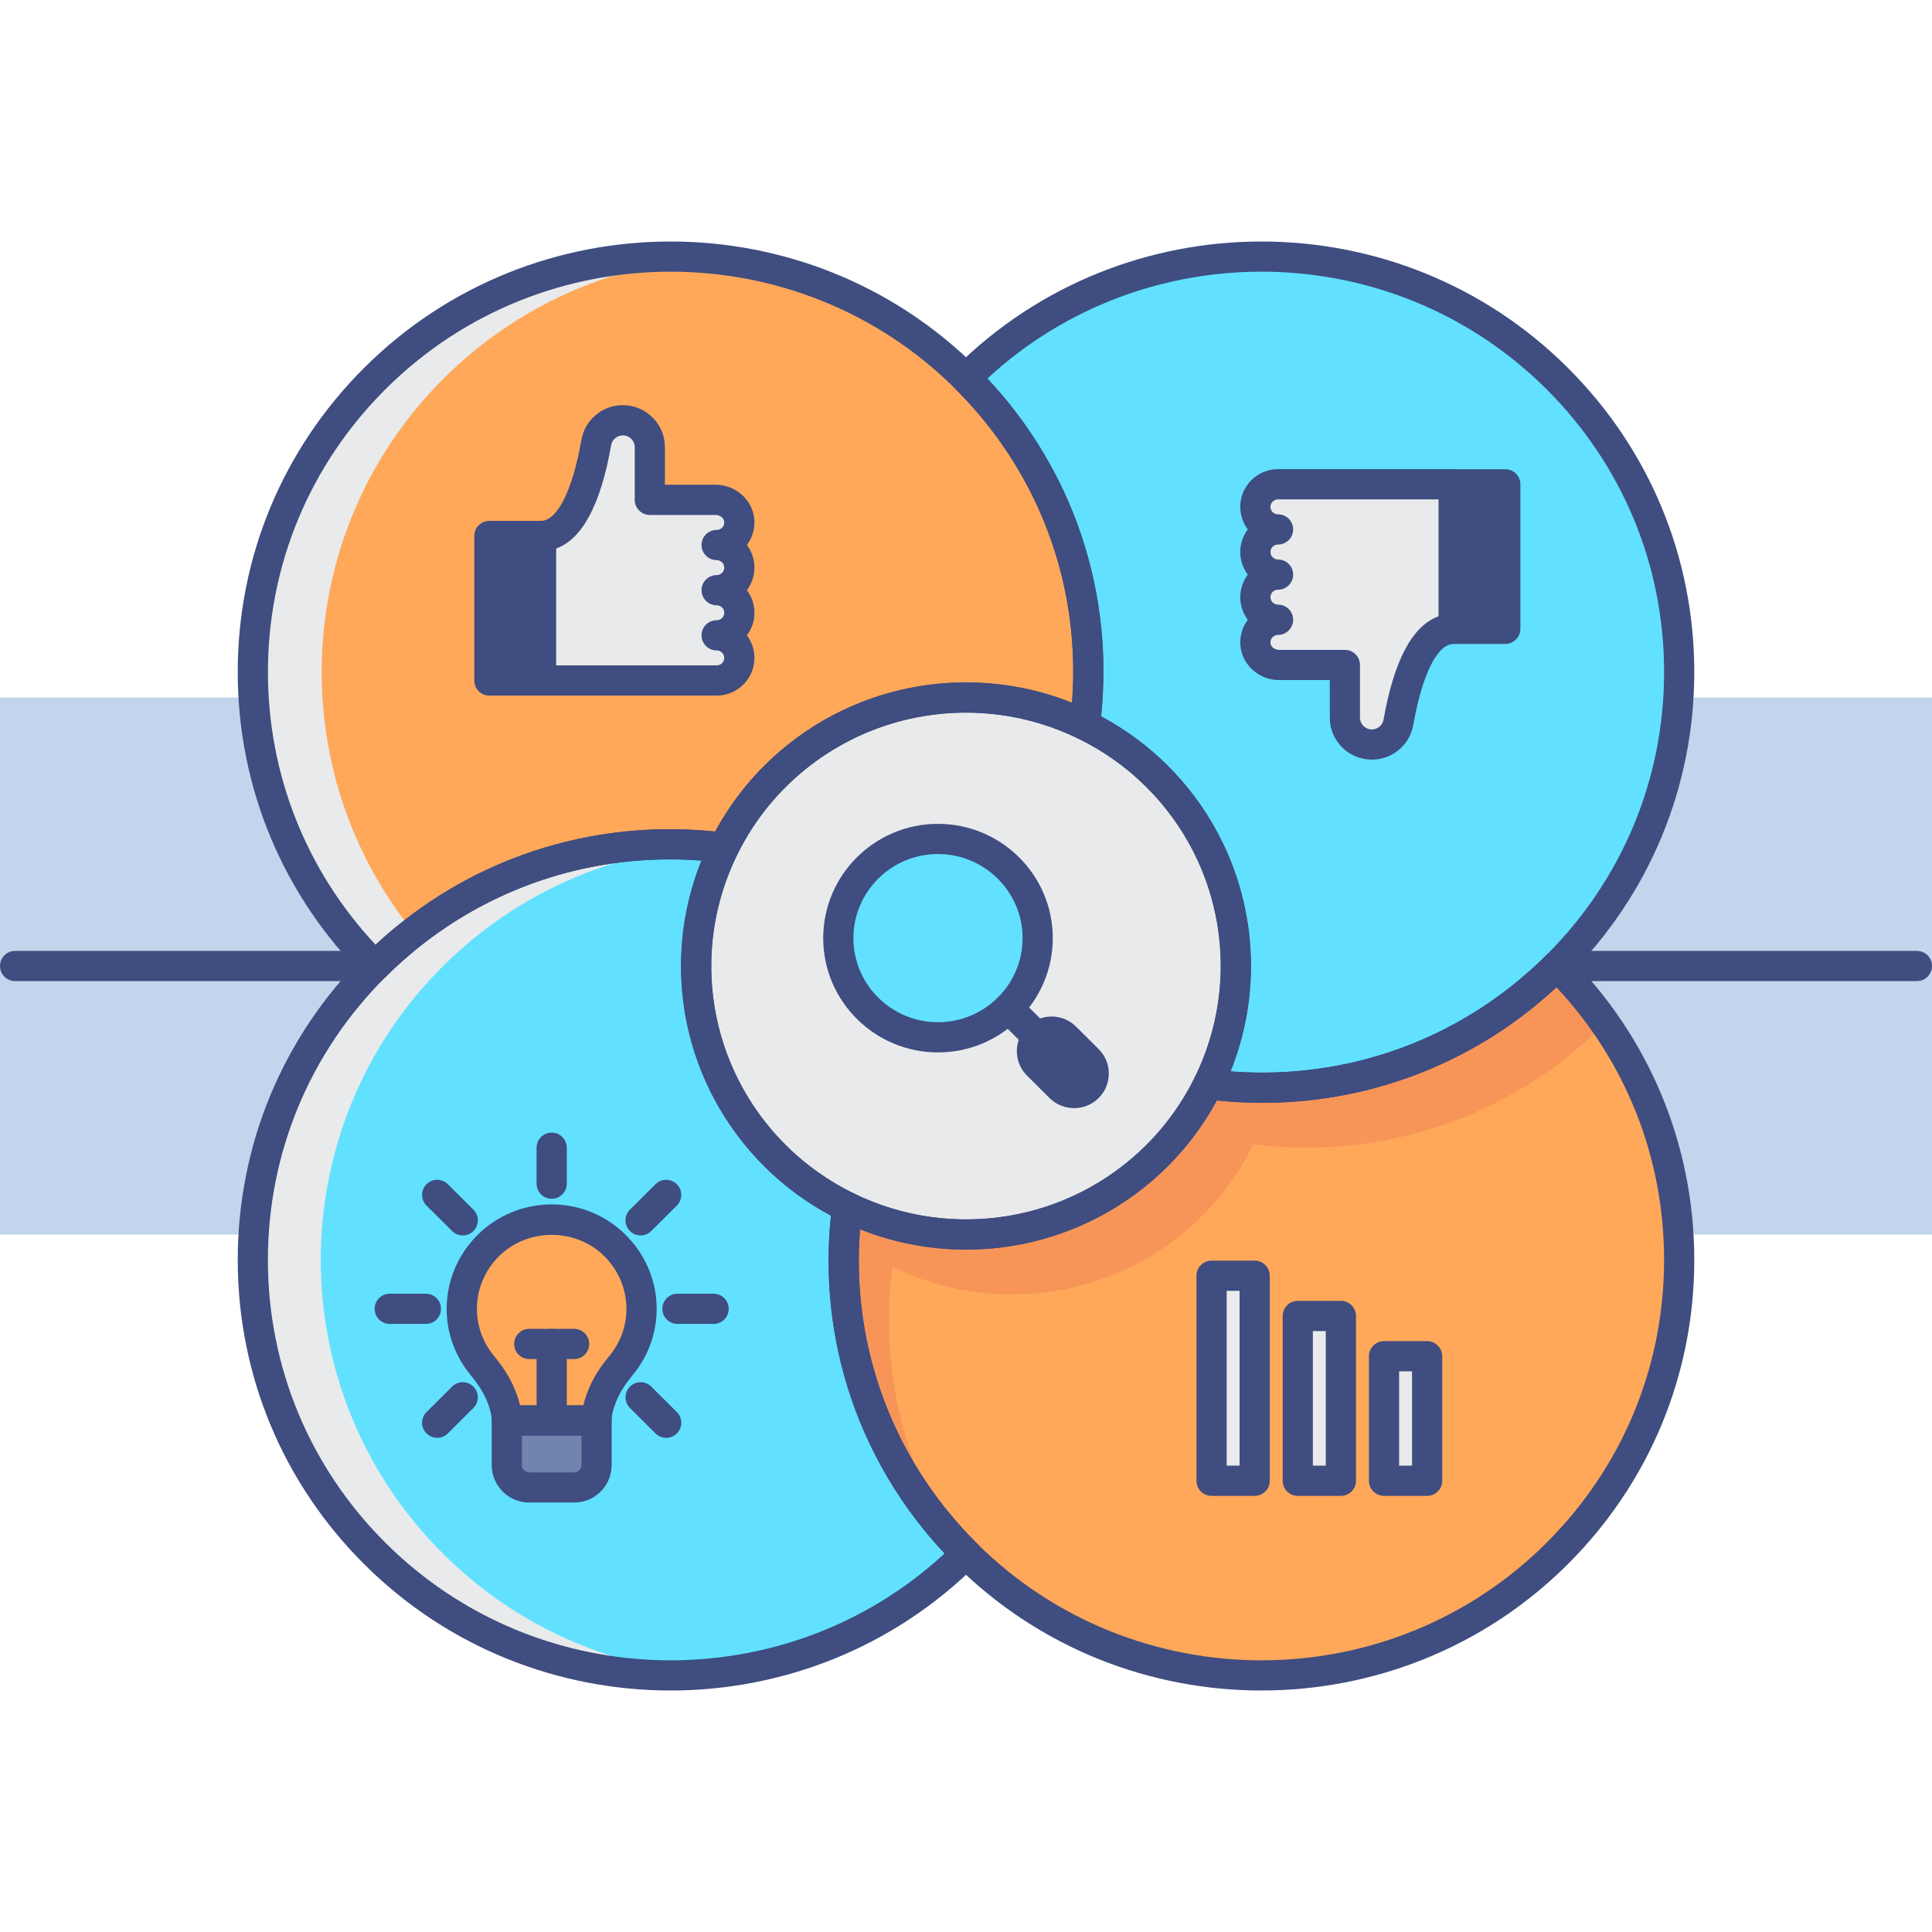 <?xml version="1.0" encoding="utf-8"?>
<!-- Generator: Adobe Illustrator 22.0.0, SVG Export Plug-In . SVG Version: 6.00 Build 0)  -->
<svg version="1.1" id="MARKET_RESEARCH_ICON_SET" xmlns="http://www.w3.org/2000/svg" xmlns:xlink="http://www.w3.org/1999/xlink"
	 x="0px" y="0px" viewBox="0 0 128 128" style="enable-background:new 0 0 128 128;" xml:space="preserve">
<style type="text/css">
	.st0{fill:#C2D5EC;}
	.st1{fill:#61E1FF;}
	.st2{fill:#7184AF;}
	.st3{fill:#F8F8F8;}
	.st4{fill:#3F4D81;}
	.st5{fill:#3F4D80;}
	.st6{fill:#E9EAEB;}
	.st7{fill:#F79559;}
	.st8{fill:#FFA85A;}
</style>
<g>
	<g>
		<g>
			<rect y="46.207" class="st0" width="128" height="35.587"/>
		</g>
		<g>
			<path class="st8" d="M64,25.053c-10.809-10.755-28.334-10.755-39.143,0c-10.809,10.755-10.81,28.192,0,38.947l0,0
				c6.305-6.273,14.893-8.88,23.102-7.835c0.844-1.712,1.966-3.322,3.397-4.746c5.553-5.525,13.843-6.641,20.52-3.38
				C72.925,39.871,70.305,31.326,64,25.053z"/>
		</g>
		<g>
			<path class="st6" d="M46.71,17.086c-6.31,0.507-12.47,3.174-17.3,7.97c-10.08,10.039-10.75,25.9-2.01,36.715
				c-0.88,0.677-1.73,1.423-2.54,2.229c-10.81-10.756-10.81-28.188,0-38.944C30.85,19.096,38.89,16.439,46.71,17.086z"/>
		</g>
		<g>
			<path class="st8" d="M103.143,64L103.143,64c-6.305,6.273-14.893,8.88-23.102,7.836c-0.845,1.712-1.966,3.322-3.397,4.746
				c-5.553,5.525-13.843,6.641-20.52,3.38c-1.05,8.167,1.57,16.713,7.875,22.986c10.809,10.755,28.334,10.755,39.143,0
				S113.953,74.755,103.143,64z"/>
		</g>
		<g>
			<path class="st7" d="M59.125,83.941c6.677,3.261,14.967,2.145,20.52-3.38c1.431-1.424,2.552-3.034,3.397-4.746
				c8.209,1.044,16.797-1.563,23.102-7.836l0,0c0.334,0.333,0.658,0.672,0.972,1.017c-1.105-1.775-2.424-3.457-3.972-4.997l0,0
				c-6.305,6.273-14.893,8.88-23.102,7.836c-0.845,1.712-1.966,3.322-3.397,4.746c-5.553,5.525-13.843,6.641-20.52,3.38
				c-0.992,7.716,1.296,15.766,6.867,21.922C59.623,96.44,58.335,90.084,59.125,83.941z"/>
		</g>
		<g>
			<path class="st1" d="M103.143,25.053c-10.809-10.755-28.334-10.755-39.143,0l0,0c6.305,6.273,8.925,14.818,7.875,22.986
				c1.72,0.84,3.339,1.956,4.77,3.38c5.553,5.525,6.674,13.774,3.396,20.418C88.25,72.88,96.839,70.273,103.143,64
				C113.953,53.245,113.952,35.808,103.143,25.053z"/>
		</g>
		<g>
			<path class="st1" d="M64,102.947c-6.305-6.273-8.925-14.818-7.875-22.986c-1.72-0.84-3.339-1.956-4.77-3.38
				c-5.553-5.525-6.674-13.774-3.396-20.418C39.75,55.12,31.161,57.727,24.857,64c-10.809,10.755-10.809,28.192,0,38.947
				C35.666,113.702,53.191,113.702,64,102.947L64,102.947z"/>
		</g>
		<g>
			<path class="st6" d="M29.36,102.944c4.83,4.806,11,7.462,17.32,7.97c-7.81,0.637-15.84-2.02-21.82-7.97
				C14.05,92.188,14.05,74.756,24.86,64c5.99-5.96,14.06-8.627,21.9-7.97c-6.34,0.488-12.54,3.144-17.4,7.97
				C18.55,74.756,18.55,92.188,29.36,102.944z"/>
		</g>
		<g>
			<ellipse class="st6" cx="64" cy="64" rx="17.883" ry="17.793"/>
		</g>
		<g>
			<g>
				<rect x="32.423" y="35.508" class="st5" width="3.411" height="9.576"/>
			</g>
			<g>
				<path class="st6" d="M48.983,37.603c0-0.826-0.673-1.496-1.504-1.496c0.879,0,1.582-0.751,1.497-1.643
					c-0.074-0.778-0.776-1.349-1.561-1.349h-4.363v-3.493c0-0.982-0.8-1.778-1.787-1.778c-0.87,0-1.611,0.622-1.76,1.474
					c-0.35,1.988-1.289,6.191-3.67,6.191v9.576h11.645c0.831,0,1.504-0.67,1.504-1.496c0-0.826-0.673-1.496-1.504-1.496
					c0.831,0,1.504-0.67,1.504-1.496s-0.673-1.496-1.504-1.496C48.31,39.099,48.983,38.429,48.983,37.603z"/>
			</g>
		</g>
		<g>
			<g>
				<rect x="96.319" y="32.086" class="st5" width="3.411" height="9.576"/>
			</g>
			<g>
				<path class="st6" d="M83.17,39.568c0,0.826,0.673,1.496,1.504,1.496c-0.879,0-1.582,0.751-1.497,1.643
					c0.074,0.778,0.776,1.349,1.561,1.349h4.363v3.493c0,0.982,0.8,1.778,1.787,1.778c0.87,0,1.611-0.622,1.76-1.474
					c0.35-1.988,1.289-6.191,3.67-6.191v-9.576H84.674c-0.831,0-1.504,0.67-1.504,1.496c0,0.826,0.673,1.496,1.504,1.496
					c-0.831,0-1.504,0.67-1.504,1.496s0.673,1.496,1.504,1.496C83.843,38.071,83.17,38.741,83.17,39.568z"/>
			</g>
		</g>
		<g>
			<g>
				<rect x="91.695" y="89.852" class="st6" width="2.857" height="8.252"/>
			</g>
			<g>
				<rect x="85.982" y="87.186" class="st6" width="2.857" height="10.918"/>
			</g>
			<g>
				<rect x="80.269" y="84.52" class="st6" width="2.857" height="13.584"/>
			</g>
		</g>
		<g>
			<g>
				<path class="st2" d="M33.577,94.11v2.958c0,0.817,0.666,1.479,1.487,1.479h2.973c0.821,0,1.487-0.662,1.487-1.479V94.11H33.577z
					"/>
			</g>
			<g>
				<path class="st8" d="M40.478,82.272c-2.224-1.954-5.632-1.954-7.856,0c-2.447,2.15-2.669,5.782-0.665,8.2
					c0.423,0.51,0.807,1.052,1.089,1.651c0.277,0.59,0.532,1.315,0.532,1.987h2.973h2.973c0-0.672,0.254-1.396,0.532-1.987
					c0.281-0.599,0.666-1.141,1.089-1.651C43.147,88.054,42.926,84.423,40.478,82.272z"/>
			</g>
		</g>
		<g>
			<g>
				<ellipse class="st1" cx="62.144" cy="62.153" rx="6.605" ry="6.572"/>
			</g>
			<g>
				<path class="st5" d="M68.749,70.554l1.493,1.485c0.508,0.505,1.331,0.505,1.838,0l0,0c0.508-0.505,0.508-1.324,0-1.829
					l-1.493-1.485c-0.508-0.505-1.331-0.505-1.838,0h0C68.241,69.23,68.241,70.049,68.749,70.554z"/>
			</g>
		</g>
	</g>
	<g>
		<g>
			<g>
				<g>
					<path class="st5" d="M24.856,65H1c-0.553,0-1-0.447-1-1c0-0.553,0.447-1,1-1h23.856c0.553,0,1,0.447,1,1
						C25.856,64.553,25.409,65,24.856,65z"/>
				</g>
			</g>
			<g>
				<g>
					<path class="st5" d="M127,65h-23.856c-0.553,0-1-0.447-1-1c0-0.553,0.447-1,1-1H127c0.553,0,1,0.447,1,1
						C128,64.553,127.553,65,127,65z"/>
				</g>
			</g>
		</g>
		<g>
			<g>
				<path class="st5" d="M24.856,65c-0.255,0-0.51-0.097-0.705-0.291c-5.418-5.391-8.401-12.558-8.401-20.182
					s2.984-14.792,8.402-20.182c11.181-11.126,29.372-11.125,40.553,0c6.324,6.292,9.299,14.974,8.162,23.822
					c-0.041,0.319-0.234,0.6-0.518,0.752c-0.284,0.154-0.623,0.16-0.913,0.019c-6.487-3.167-14.274-1.885-19.376,3.19
					c-1.297,1.289-2.375,2.796-3.206,4.479c-0.188,0.383-0.602,0.601-1.022,0.55c-8.271-1.05-16.389,1.7-22.271,7.553
					C25.366,64.904,25.111,65,24.856,65z M44.429,18c-6.833,0-13.664,2.587-18.866,7.763c-5.038,5.012-7.812,11.676-7.812,18.764
					c0,6.762,2.524,13.138,7.131,18.063c6.084-5.649,14.202-8.353,22.506-7.498c0.879-1.629,1.975-3.1,3.264-4.382
					c5.369-5.342,13.396-6.93,20.372-4.142c0.607-7.756-2.168-15.274-7.728-20.805l0,0C58.094,20.587,51.26,18,44.429,18z"/>
			</g>
		</g>
		<g>
			<g>
				<path class="st5" d="M83.571,112c-7.344,0-14.686-2.781-20.276-8.344c-6.324-6.292-9.299-14.974-8.162-23.822
					c0.041-0.319,0.234-0.6,0.518-0.752c0.286-0.153,0.625-0.158,0.913-0.019c6.488,3.168,14.275,1.887,19.376-3.19
					c1.297-1.289,2.375-2.796,3.206-4.479c0.189-0.383,0.606-0.597,1.022-0.55c8.271,1.053,16.389-1.7,22.271-7.553
					c0.391-0.389,1.02-0.389,1.41,0c5.418,5.391,8.401,12.558,8.401,20.182c0,7.624-2.984,14.792-8.402,20.182
					C98.258,109.218,90.913,111.999,83.571,112z M56.978,81.433c-0.607,7.756,2.168,15.274,7.728,20.805
					c10.402,10.351,27.33,10.351,37.732,0c5.038-5.012,7.813-11.676,7.813-18.764c0-6.762-2.524-13.138-7.131-18.063
					c-6.084,5.65-14.198,8.36-22.506,7.498c-0.879,1.629-1.975,3.1-3.264,4.382C71.98,82.635,63.954,84.222,56.978,81.433z"/>
			</g>
		</g>
		<g>
			<g>
				<path class="st5" d="M83.634,73.065c-1.232,0-2.473-0.078-3.718-0.236c-0.321-0.041-0.602-0.234-0.755-0.519
					c-0.153-0.285-0.159-0.626-0.016-0.916c3.182-6.451,1.894-14.193-3.205-19.266c-1.299-1.291-2.813-2.365-4.504-3.19
					c-0.386-0.188-0.608-0.601-0.554-1.027c1.058-8.226-1.708-16.299-7.588-22.148C63.106,25.575,63,25.32,63,25.053
					c0-0.266,0.106-0.522,0.295-0.709c11.18-11.124,29.373-11.124,40.553,0l0,0c5.418,5.39,8.402,12.558,8.402,20.182
					s-2.983,14.791-8.401,20.182C98.412,70.119,91.199,73.065,83.634,73.065z M81.519,70.982c7.794,0.606,15.358-2.158,20.92-7.692
					c5.037-5.012,7.812-11.676,7.812-18.764s-2.774-13.752-7.813-18.764l0,0c-10.167-10.116-26.568-10.346-37.02-0.685
					c5.673,6.052,8.391,14.122,7.53,22.386c1.635,0.873,3.113,1.962,4.402,3.245C82.721,56.052,84.315,64.041,81.519,70.982z"/>
			</g>
		</g>
		<g>
			<g>
				<path class="st5" d="M44.429,112c-7.343,0-14.687-2.782-20.276-8.344c-5.418-5.39-8.402-12.558-8.402-20.182
					c0-7.624,2.983-14.791,8.401-20.182c6.322-6.292,15.044-9.249,23.933-8.119c0.321,0.041,0.602,0.234,0.755,0.519
					c0.153,0.285,0.159,0.626,0.016,0.916c-3.182,6.45-1.894,14.193,3.205,19.266c1.299,1.291,2.813,2.365,4.504,3.19
					c0.386,0.188,0.608,0.601,0.554,1.027c-1.058,8.226,1.708,16.299,7.588,22.148c0.188,0.188,0.295,0.443,0.295,0.709
					c0,0.266-0.106,0.522-0.295,0.709C59.115,109.218,51.771,112,44.429,112z M44.37,56.935c-7.04,0-13.751,2.741-18.809,7.774
					c-5.037,5.012-7.812,11.676-7.812,18.764c0,7.088,2.774,13.752,7.812,18.764c10.168,10.117,26.57,10.347,37.02,0.685
					c-5.673-6.052-8.391-14.121-7.53-22.386c-1.635-0.873-3.113-1.962-4.402-3.245c-5.371-5.343-6.965-13.333-4.168-20.273
					C45.775,56.963,45.071,56.935,44.37,56.935z"/>
			</g>
		</g>
		<g>
			<g>
				<path class="st5" d="M64,82.793c-10.412,0-18.883-8.431-18.883-18.793S53.588,45.207,64,45.207S82.883,53.638,82.883,64
					S74.412,82.793,64,82.793z M64,47.207c-9.31,0-16.883,7.533-16.883,16.793S54.69,80.793,64,80.793S80.883,73.259,80.883,64
					S73.31,47.207,64,47.207z"/>
			</g>
		</g>
		<g>
			<g>
				<g>
					<path class="st5" d="M35.834,46.085h-3.411c-0.553,0-1-0.447-1-1v-9.576c0-0.553,0.447-1,1-1h3.411c0.553,0,1,0.447,1,1v9.576
						C36.834,45.637,36.387,46.085,35.834,46.085z M33.423,44.084h1.411v-7.575h-1.411V44.084z"/>
				</g>
			</g>
			<g>
				<g>
					<path class="st5" d="M47.479,46.085H35.834c-0.553,0-1-0.447-1-1v-9.576c0-0.553,0.447-1,1-1c1.091,0,2.095-2.005,2.685-5.365
						c0.236-1.334,1.391-2.301,2.746-2.301c1.537,0,2.787,1.246,2.787,2.779v2.493h3.362c1.313,0,2.437,0.991,2.557,2.255
						c0.061,0.621-0.116,1.244-0.487,1.739c0.313,0.417,0.5,0.935,0.5,1.496c0,0.561-0.187,1.079-0.501,1.497
						c0.314,0.417,0.501,0.935,0.501,1.496c0,0.561-0.187,1.079-0.501,1.497c0.314,0.417,0.501,0.936,0.501,1.497
						C49.983,44.964,48.86,46.085,47.479,46.085z M36.834,44.084h10.646c0.278,0,0.504-0.223,0.504-0.496
						c0-0.274-0.226-0.496-0.504-0.496c-0.553,0-1-0.447-1-1c0-0.553,0.447-1,1-1c0.278,0,0.504-0.223,0.504-0.496
						c0-0.274-0.226-0.495-0.504-0.495c-0.553,0-1-0.447-1-1s0.447-1,1-1c0.278,0,0.504-0.223,0.504-0.496
						c0-0.274-0.226-0.496-0.504-0.496c-0.553,0-1-0.447-1-1c0-0.553,0.447-1,1-1c0.196,0,0.319-0.104,0.376-0.165
						c0.055-0.061,0.144-0.19,0.125-0.382c-0.023-0.245-0.277-0.444-0.566-0.444h-4.362c-0.553,0-1-0.447-1-1v-3.493
						c0-0.429-0.354-0.779-0.787-0.779c-0.384,0-0.71,0.273-0.776,0.648c-0.692,3.939-1.919,6.235-3.654,6.851V44.084z"/>
				</g>
			</g>
		</g>
		<g>
			<g>
				<g>
					<path class="st5" d="M99.729,42.663h-3.41c-0.553,0-1-0.447-1-1v-9.576c0-0.553,0.447-1,1-1h3.41c0.553,0,1,0.447,1,1v9.576
						C100.729,42.216,100.282,42.663,99.729,42.663z M97.319,40.662h1.41v-7.575h-1.41V40.662z"/>
				</g>
			</g>
			<g>
				<g>
					<path class="st5" d="M90.889,50.328c-1.537,0-2.787-1.246-2.787-2.779v-2.492h-3.363c-1.312,0-2.435-0.991-2.557-2.255
						c-0.06-0.623,0.117-1.244,0.488-1.74c-0.313-0.417-0.5-0.935-0.5-1.496s0.187-1.078,0.501-1.496
						c-0.314-0.417-0.501-0.936-0.501-1.497c0-0.561,0.187-1.079,0.501-1.497c-0.314-0.417-0.501-0.936-0.501-1.497
						c0-1.376,1.123-2.496,2.504-2.496h11.646c0.553,0,1,0.447,1,1v9.576c0,0.553-0.447,1-1,1c-1.091,0-2.095,2.005-2.685,5.364
						C93.399,49.361,92.244,50.328,90.889,50.328z M84.674,42.064c-0.195,0-0.319,0.104-0.376,0.166
						c-0.055,0.061-0.144,0.19-0.126,0.382c0.024,0.244,0.278,0.444,0.566,0.444h4.363c0.553,0,1,0.447,1,1v3.492
						c0,0.429,0.354,0.779,0.787,0.779c0.384,0,0.71-0.273,0.776-0.648c0.692-3.939,1.919-6.234,3.654-6.85v-7.743H84.674
						c-0.278,0-0.504,0.222-0.504,0.495s0.226,0.496,0.504,0.496c0.553,0,1,0.447,1,1s-0.447,1-1,1
						c-0.278,0-0.504,0.223-0.504,0.496c0,0.274,0.226,0.496,0.504,0.496c0.553,0,1,0.447,1,1s-0.447,1-1,1
						c-0.278,0-0.504,0.222-0.504,0.495s0.226,0.496,0.504,0.496c0.553,0,1,0.447,1,1S85.227,42.064,84.674,42.064z"/>
				</g>
			</g>
		</g>
		<g>
			<g>
				<g>
					<path class="st5" d="M94.552,99.105h-2.856c-0.553,0-1-0.447-1-1v-8.252c0-0.553,0.447-1,1-1h2.856c0.553,0,1,0.447,1,1v8.252
						C95.552,98.657,95.104,99.105,94.552,99.105z M92.695,97.104h0.856v-6.252h-0.856V97.104z"/>
				</g>
			</g>
			<g>
				<g>
					<path class="st5" d="M88.838,99.105h-2.856c-0.553,0-1-0.447-1-1V87.186c0-0.553,0.447-1,1-1h2.856c0.553,0,1,0.447,1,1v10.918
						C89.838,98.657,89.391,99.105,88.838,99.105z M86.981,97.104h0.856v-8.918h-0.856V97.104z"/>
				</g>
			</g>
			<g>
				<g>
					<path class="st5" d="M83.125,99.105h-2.856c-0.553,0-1-0.447-1-1V84.52c0-0.553,0.447-1,1-1h2.856c0.553,0,1,0.447,1,1v13.584
						C84.125,98.657,83.678,99.105,83.125,99.105z M81.269,97.104h0.856V85.521h-0.856V97.104z"/>
				</g>
			</g>
		</g>
		<g>
			<g>
				<g>
					<path class="st5" d="M36.55,79.422c-0.553,0-1-0.447-1-1v-2.384c0-0.553,0.447-1,1-1s1,0.447,1,1v2.384
						C37.55,78.975,37.103,79.422,36.55,79.422z"/>
				</g>
			</g>
			<g>
				<g>
					<path class="st5" d="M42.441,81.851c-0.257,0-0.514-0.099-0.709-0.295c-0.39-0.392-0.388-1.025,0.004-1.414l1.694-1.686
						c0.392-0.391,1.024-0.388,1.414,0.004c0.39,0.392,0.388,1.025-0.004,1.414l-1.694,1.686
						C42.951,81.754,42.696,81.851,42.441,81.851z"/>
				</g>
			</g>
			<g>
				<g>
					<path class="st5" d="M28.964,95.261c-0.257,0-0.514-0.099-0.709-0.295c-0.39-0.392-0.388-1.025,0.004-1.414l1.694-1.686
						c0.392-0.391,1.024-0.388,1.414,0.004c0.39,0.392,0.388,1.025-0.004,1.414l-1.694,1.686
						C29.474,95.164,29.219,95.261,28.964,95.261z"/>
				</g>
			</g>
			<g>
				<g>
					<path class="st5" d="M47.278,87.713h-2.396c-0.553,0-1-0.447-1-1c0-0.553,0.447-1,1-1h2.396c0.553,0,1,0.447,1,1
						C48.278,87.265,47.831,87.713,47.278,87.713z"/>
				</g>
			</g>
			<g>
				<g>
					<path class="st5" d="M28.218,87.713h-2.396c-0.553,0-1-0.447-1-1c0-0.553,0.447-1,1-1h2.396c0.553,0,1,0.447,1,1
						C29.218,87.265,28.771,87.713,28.218,87.713z"/>
				</g>
			</g>
			<g>
				<g>
					<path class="st5" d="M44.136,95.261c-0.255,0-0.51-0.097-0.705-0.291l-1.694-1.686c-0.392-0.39-0.394-1.023-0.004-1.414
						c0.39-0.391,1.022-0.394,1.414-0.004l1.694,1.686c0.392,0.39,0.394,1.023,0.004,1.414
						C44.649,95.162,44.393,95.261,44.136,95.261z"/>
				</g>
			</g>
			<g>
				<g>
					<path class="st5" d="M30.659,81.851c-0.255,0-0.51-0.097-0.705-0.291l-1.695-1.686c-0.392-0.39-0.394-1.023-0.004-1.414
						c0.39-0.391,1.022-0.394,1.414-0.004l1.695,1.686c0.392,0.39,0.394,1.023,0.004,1.414
						C31.173,81.752,30.916,81.851,30.659,81.851z"/>
				</g>
			</g>
			<g>
				<g>
					<path class="st5" d="M38.037,99.548h-2.974c-1.371,0-2.486-1.113-2.486-2.479V94.11c0-0.553,0.447-1,1-1h5.946
						c0.553,0,1,0.447,1,1v2.959C40.523,98.436,39.408,99.548,38.037,99.548z M34.577,95.11v1.959c0,0.264,0.218,0.479,0.486,0.479
						h2.974c0.269,0,0.486-0.215,0.486-0.479V95.11H34.577z"/>
				</g>
			</g>
			<g>
				<g>
					<path class="st5" d="M39.523,95.11h-5.946c-0.553,0-1-0.447-1-1c0-0.413-0.151-0.953-0.437-1.562
						c-0.212-0.449-0.516-0.907-0.954-1.439c-2.395-2.889-2.054-7.102,0.775-9.589c2.614-2.299,6.561-2.3,9.177,0l0,0
						c2.829,2.487,3.17,6.699,0.774,9.59c-0.437,0.528-0.74,0.986-0.954,1.44c-0.284,0.607-0.436,1.147-0.436,1.56
						C40.523,94.663,40.076,95.11,39.523,95.11z M34.455,93.11h4.19c0.104-0.444,0.271-0.917,0.504-1.412
						c0.288-0.611,0.677-1.202,1.224-1.864c1.7-2.052,1.456-5.043-0.555-6.812c-1.833-1.611-4.705-1.609-6.536,0
						c-2.011,1.768-2.255,4.759-0.556,6.812c0.55,0.665,0.938,1.256,1.224,1.862C34.183,92.193,34.352,92.664,34.455,93.11z"/>
				</g>
			</g>
			<g>
				<g>
					<path class="st5" d="M38.037,90.041h-2.974c-0.553,0-1-0.447-1-1c0-0.553,0.447-1,1-1h2.974c0.553,0,1,0.447,1,1
						C39.037,89.593,38.59,90.041,38.037,90.041z"/>
				</g>
			</g>
			<g>
				<g>
					<path class="st5" d="M36.551,95.11c-0.553,0-1-0.447-1-1v-5.07c0-0.553,0.447-1,1-1s1,0.447,1,1v5.07
						C37.551,94.663,37.104,95.11,36.551,95.11z"/>
				</g>
			</g>
		</g>
		<g>
			<g>
				<g>
					<path class="st5" d="M62.144,69.725c-4.193,0-7.604-3.397-7.604-7.572s3.411-7.571,7.604-7.571s7.605,3.396,7.605,7.571
						S66.337,69.725,62.144,69.725z M62.144,56.582c-3.09,0-5.604,2.499-5.604,5.571s2.515,5.572,5.604,5.572
						c3.091,0,5.605-2.5,5.605-5.572S65.234,56.582,62.144,56.582z"/>
				</g>
			</g>
			<g>
				<g>
					<path class="st5" d="M71.161,73.417c-0.589,0-1.177-0.223-1.625-0.669l-1.492-1.484l0,0c-0.436-0.434-0.676-1.01-0.676-1.624
						c0-0.613,0.24-1.19,0.676-1.624c0.897-0.891,2.354-0.891,3.249,0.001l1.492,1.485c0.436,0.434,0.676,1.01,0.676,1.624
						s-0.24,1.19-0.676,1.624C72.337,73.194,71.749,73.417,71.161,73.417z M69.454,69.845l1.493,1.485
						c0.117,0.117,0.311,0.117,0.428,0c0.071-0.07,0.086-0.15,0.086-0.205s-0.015-0.135-0.086-0.205l-1.493-1.486
						c-0.117-0.117-0.311-0.117-0.428,0c-0.071,0.07-0.086,0.15-0.086,0.205C69.368,69.695,69.383,69.774,69.454,69.845
						L69.454,69.845z"/>
				</g>
			</g>
			<g>
				<g>
					<path class="st5" d="M68.749,69.725c-0.255,0-0.51-0.097-0.705-0.291l-1.936-1.925c-0.392-0.39-0.394-1.023-0.004-1.414
						c0.39-0.391,1.022-0.394,1.414-0.004l1.936,1.925c0.392,0.39,0.394,1.023,0.004,1.414
						C69.263,69.627,69.006,69.725,68.749,69.725z"/>
				</g>
			</g>
		</g>
	</g>
</g>
</svg>
